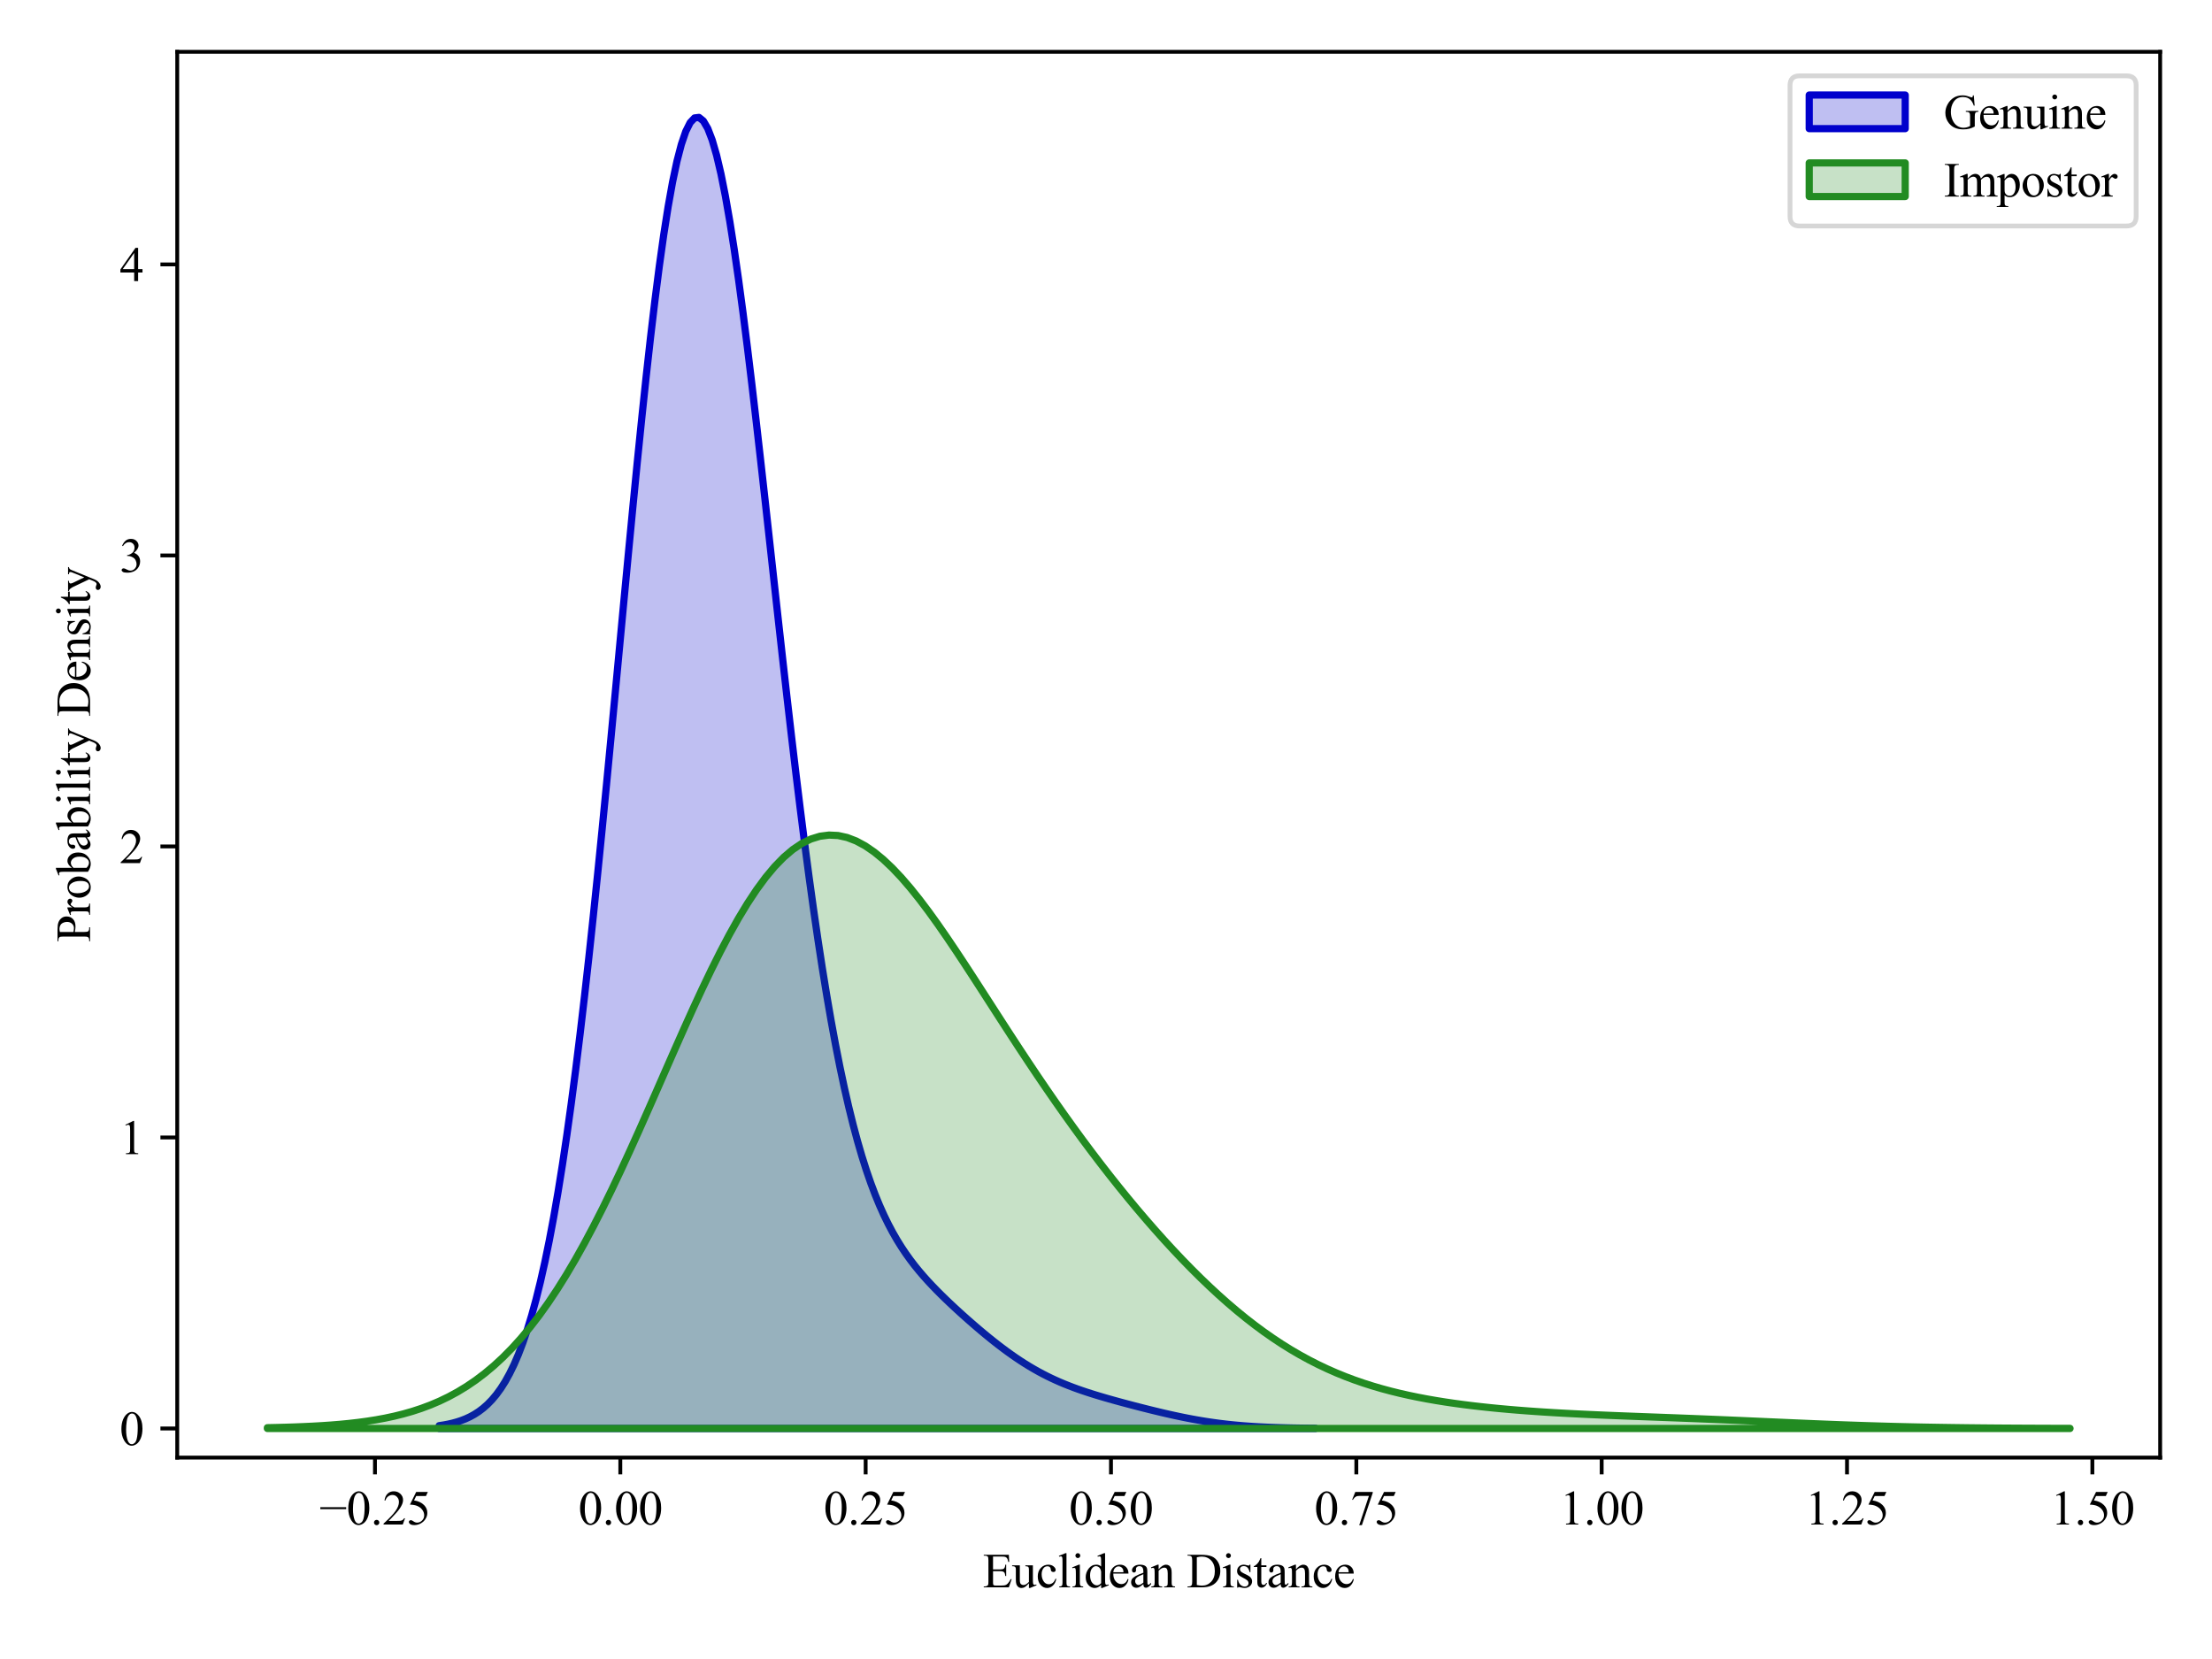 <?xml version="1.0" encoding="utf-8" standalone="no"?>
<!DOCTYPE svg PUBLIC "-//W3C//DTD SVG 1.1//EN"
  "http://www.w3.org/Graphics/SVG/1.1/DTD/svg11.dtd">
<svg xmlns:xlink="http://www.w3.org/1999/xlink" width="460.8pt" height="345.6pt" viewBox="0 0 460.8 345.6" xmlns="http://www.w3.org/2000/svg" version="1.1">
 <defs>
  <style type="text/css">*{stroke-linejoin: round; stroke-linecap: butt}</style>
 </defs>
 <g id="figure_1">
  <g id="patch_1">
   <path d="M 0 345.6 
L 460.8 345.6 
L 460.8 0 
L 0 0 
z
" style="fill: #ffffff"/>
  </g>
  <g id="axes_1">
   <g id="patch_2">
    <path d="M 36.92 303.64 
L 450 303.64 
L 450 10.8 
L 36.92 10.8 
z
" style="fill: #ffffff"/>
   </g>
   <g id="PolyCollection_1">
    <defs>
     <path id="m51893235c5" d="M 91.485 -48.61 
L 91.485 -48.022 
L 92.402 -48.022 
L 93.319 -48.022 
L 94.237 -48.022 
L 95.154 -48.022 
L 96.071 -48.022 
L 96.989 -48.022 
L 97.906 -48.022 
L 98.823 -48.022 
L 99.741 -48.022 
L 100.658 -48.022 
L 101.575 -48.022 
L 102.493 -48.022 
L 103.41 -48.022 
L 104.327 -48.022 
L 105.245 -48.022 
L 106.162 -48.022 
L 107.079 -48.022 
L 107.997 -48.022 
L 108.914 -48.022 
L 109.831 -48.022 
L 110.749 -48.022 
L 111.666 -48.022 
L 112.583 -48.022 
L 113.5 -48.022 
L 114.418 -48.022 
L 115.335 -48.022 
L 116.252 -48.022 
L 117.17 -48.022 
L 118.087 -48.022 
L 119.004 -48.022 
L 119.922 -48.022 
L 120.839 -48.022 
L 121.756 -48.022 
L 122.674 -48.022 
L 123.591 -48.022 
L 124.508 -48.022 
L 125.426 -48.022 
L 126.343 -48.022 
L 127.26 -48.022 
L 128.178 -48.022 
L 129.095 -48.022 
L 130.012 -48.022 
L 130.93 -48.022 
L 131.847 -48.022 
L 132.764 -48.022 
L 133.682 -48.022 
L 134.599 -48.022 
L 135.516 -48.022 
L 136.434 -48.022 
L 137.351 -48.022 
L 138.268 -48.022 
L 139.186 -48.022 
L 140.103 -48.022 
L 141.02 -48.022 
L 141.938 -48.022 
L 142.855 -48.022 
L 143.772 -48.022 
L 144.69 -48.022 
L 145.607 -48.022 
L 146.524 -48.022 
L 147.442 -48.022 
L 148.359 -48.022 
L 149.276 -48.022 
L 150.194 -48.022 
L 151.111 -48.022 
L 152.028 -48.022 
L 152.946 -48.022 
L 153.863 -48.022 
L 154.78 -48.022 
L 155.698 -48.022 
L 156.615 -48.022 
L 157.532 -48.022 
L 158.45 -48.022 
L 159.367 -48.022 
L 160.284 -48.022 
L 161.202 -48.022 
L 162.119 -48.022 
L 163.036 -48.022 
L 163.954 -48.022 
L 164.871 -48.022 
L 165.788 -48.022 
L 166.706 -48.022 
L 167.623 -48.022 
L 168.54 -48.022 
L 169.458 -48.022 
L 170.375 -48.022 
L 171.292 -48.022 
L 172.21 -48.022 
L 173.127 -48.022 
L 174.044 -48.022 
L 174.962 -48.022 
L 175.879 -48.022 
L 176.796 -48.022 
L 177.714 -48.022 
L 178.631 -48.022 
L 179.548 -48.022 
L 180.466 -48.022 
L 181.383 -48.022 
L 182.3 -48.022 
L 183.218 -48.022 
L 184.135 -48.022 
L 185.052 -48.022 
L 185.97 -48.022 
L 186.887 -48.022 
L 187.804 -48.022 
L 188.722 -48.022 
L 189.639 -48.022 
L 190.556 -48.022 
L 191.474 -48.022 
L 192.391 -48.022 
L 193.308 -48.022 
L 194.226 -48.022 
L 195.143 -48.022 
L 196.06 -48.022 
L 196.978 -48.022 
L 197.895 -48.022 
L 198.812 -48.022 
L 199.73 -48.022 
L 200.647 -48.022 
L 201.564 -48.022 
L 202.482 -48.022 
L 203.399 -48.022 
L 204.316 -48.022 
L 205.234 -48.022 
L 206.151 -48.022 
L 207.068 -48.022 
L 207.986 -48.022 
L 208.903 -48.022 
L 209.82 -48.022 
L 210.738 -48.022 
L 211.655 -48.022 
L 212.572 -48.022 
L 213.49 -48.022 
L 214.407 -48.022 
L 215.324 -48.022 
L 216.242 -48.022 
L 217.159 -48.022 
L 218.076 -48.022 
L 218.994 -48.022 
L 219.911 -48.022 
L 220.828 -48.022 
L 221.746 -48.022 
L 222.663 -48.022 
L 223.58 -48.022 
L 224.498 -48.022 
L 225.415 -48.022 
L 226.332 -48.022 
L 227.25 -48.022 
L 228.167 -48.022 
L 229.084 -48.022 
L 230.002 -48.022 
L 230.919 -48.022 
L 231.836 -48.022 
L 232.754 -48.022 
L 233.671 -48.022 
L 234.588 -48.022 
L 235.506 -48.022 
L 236.423 -48.022 
L 237.34 -48.022 
L 238.258 -48.022 
L 239.175 -48.022 
L 240.092 -48.022 
L 241.01 -48.022 
L 241.927 -48.022 
L 242.844 -48.022 
L 243.762 -48.022 
L 244.679 -48.022 
L 245.596 -48.022 
L 246.514 -48.022 
L 247.431 -48.022 
L 248.348 -48.022 
L 249.266 -48.022 
L 250.183 -48.022 
L 251.1 -48.022 
L 252.018 -48.022 
L 252.935 -48.022 
L 253.852 -48.022 
L 254.77 -48.022 
L 255.687 -48.022 
L 256.604 -48.022 
L 257.522 -48.022 
L 258.439 -48.022 
L 259.356 -48.022 
L 260.274 -48.022 
L 261.191 -48.022 
L 262.108 -48.022 
L 263.026 -48.022 
L 263.943 -48.022 
L 264.86 -48.022 
L 265.778 -48.022 
L 266.695 -48.022 
L 267.612 -48.022 
L 268.53 -48.022 
L 269.447 -48.022 
L 270.364 -48.022 
L 271.282 -48.022 
L 272.199 -48.022 
L 273.116 -48.022 
L 274.034 -48.022 
L 274.034 -48.062 
L 274.034 -48.062 
L 273.116 -48.07 
L 272.199 -48.08 
L 271.282 -48.092 
L 270.364 -48.106 
L 269.447 -48.122 
L 268.53 -48.141 
L 267.612 -48.163 
L 266.695 -48.188 
L 265.778 -48.217 
L 264.86 -48.25 
L 263.943 -48.287 
L 263.026 -48.33 
L 262.108 -48.377 
L 261.191 -48.431 
L 260.274 -48.491 
L 259.356 -48.558 
L 258.439 -48.632 
L 257.522 -48.713 
L 256.604 -48.802 
L 255.687 -48.899 
L 254.77 -49.005 
L 253.852 -49.119 
L 252.935 -49.242 
L 252.018 -49.374 
L 251.1 -49.514 
L 250.183 -49.664 
L 249.266 -49.822 
L 248.348 -49.988 
L 247.431 -50.162 
L 246.514 -50.344 
L 245.596 -50.534 
L 244.679 -50.73 
L 243.762 -50.933 
L 242.844 -51.141 
L 241.927 -51.355 
L 241.01 -51.574 
L 240.092 -51.797 
L 239.175 -52.024 
L 238.258 -52.254 
L 237.34 -52.488 
L 236.423 -52.725 
L 235.506 -52.965 
L 234.588 -53.207 
L 233.671 -53.454 
L 232.754 -53.703 
L 231.836 -53.957 
L 230.919 -54.215 
L 230.002 -54.479 
L 229.084 -54.75 
L 228.167 -55.027 
L 227.25 -55.314 
L 226.332 -55.61 
L 225.415 -55.918 
L 224.498 -56.238 
L 223.58 -56.573 
L 222.663 -56.923 
L 221.746 -57.29 
L 220.828 -57.675 
L 219.911 -58.08 
L 218.994 -58.506 
L 218.076 -58.954 
L 217.159 -59.425 
L 216.242 -59.918 
L 215.324 -60.436 
L 214.407 -60.977 
L 213.49 -61.543 
L 212.572 -62.133 
L 211.655 -62.746 
L 210.738 -63.381 
L 209.82 -64.039 
L 208.903 -64.718 
L 207.986 -65.416 
L 207.068 -66.133 
L 206.151 -66.868 
L 205.234 -67.618 
L 204.316 -68.384 
L 203.399 -69.163 
L 202.482 -69.955 
L 201.564 -70.76 
L 200.647 -71.577 
L 199.73 -72.407 
L 198.812 -73.25 
L 197.895 -74.108 
L 196.978 -74.983 
L 196.06 -75.878 
L 195.143 -76.797 
L 194.226 -77.744 
L 193.308 -78.725 
L 192.391 -79.748 
L 191.474 -80.819 
L 190.556 -81.949 
L 189.639 -83.146 
L 188.722 -84.423 
L 187.804 -85.792 
L 186.887 -87.267 
L 185.97 -88.861 
L 185.052 -90.591 
L 184.135 -92.472 
L 183.218 -94.521 
L 182.3 -96.756 
L 181.383 -99.194 
L 180.466 -101.854 
L 179.548 -104.752 
L 178.631 -107.905 
L 177.714 -111.33 
L 176.796 -115.043 
L 175.879 -119.056 
L 174.962 -123.383 
L 174.044 -128.033 
L 173.127 -133.013 
L 172.21 -138.329 
L 171.292 -143.983 
L 170.375 -149.971 
L 169.458 -156.29 
L 168.54 -162.929 
L 167.623 -169.873 
L 166.706 -177.105 
L 165.788 -184.601 
L 164.871 -192.333 
L 163.954 -200.268 
L 163.036 -208.369 
L 162.119 -216.593 
L 161.202 -224.894 
L 160.284 -233.22 
L 159.367 -241.518 
L 158.45 -249.729 
L 157.532 -257.793 
L 156.615 -265.647 
L 155.698 -273.226 
L 154.78 -280.466 
L 153.863 -287.301 
L 152.946 -293.669 
L 152.028 -299.507 
L 151.111 -304.756 
L 150.194 -309.36 
L 149.276 -313.27 
L 148.359 -316.438 
L 147.442 -318.827 
L 146.524 -320.404 
L 145.607 -321.144 
L 144.69 -321.03 
L 143.772 -320.054 
L 142.855 -318.216 
L 141.938 -315.525 
L 141.02 -311.999 
L 140.103 -307.664 
L 139.186 -302.553 
L 138.268 -296.71 
L 137.351 -290.183 
L 136.434 -283.027 
L 135.516 -275.303 
L 134.599 -267.077 
L 133.682 -258.417 
L 132.764 -249.395 
L 131.847 -240.083 
L 130.93 -230.556 
L 130.012 -220.885 
L 129.095 -211.143 
L 128.178 -201.397 
L 127.26 -191.714 
L 126.343 -182.154 
L 125.426 -172.775 
L 124.508 -163.627 
L 123.591 -154.756 
L 122.674 -146.203 
L 121.756 -138.001 
L 120.839 -130.177 
L 119.922 -122.754 
L 119.004 -115.747 
L 118.087 -109.166 
L 117.17 -103.017 
L 116.252 -97.299 
L 115.335 -92.008 
L 114.418 -87.136 
L 113.5 -82.671 
L 112.583 -78.598 
L 111.666 -74.901 
L 110.749 -71.56 
L 109.831 -68.554 
L 108.914 -65.863 
L 107.997 -63.465 
L 107.079 -61.338 
L 106.162 -59.459 
L 105.245 -57.806 
L 104.327 -56.36 
L 103.41 -55.1 
L 102.493 -54.007 
L 101.575 -53.063 
L 100.658 -52.251 
L 99.741 -51.556 
L 98.823 -50.963 
L 97.906 -50.46 
L 96.989 -50.036 
L 96.071 -49.678 
L 95.154 -49.379 
L 94.237 -49.129 
L 93.319 -48.922 
L 92.402 -48.751 
L 91.485 -48.61 
z
" style="stroke: #0000cc; stroke-width: 1.5"/>
    </defs>
    <g clip-path="url(#pb897a56bd2)">
     <use xlink:href="#m51893235c5" x="0" y="345.6" style="fill: #0000cc; fill-opacity: 0.25; stroke: #0000cc; stroke-width: 1.5"/>
    </g>
   </g>
   <g id="PolyCollection_2">
    <defs>
     <path id="mf279908df7" d="M 55.696 -48.184 
L 55.696 -48.022 
L 57.583 -48.022 
L 59.471 -48.022 
L 61.358 -48.022 
L 63.245 -48.022 
L 65.132 -48.022 
L 67.019 -48.022 
L 68.906 -48.022 
L 70.793 -48.022 
L 72.68 -48.022 
L 74.567 -48.022 
L 76.454 -48.022 
L 78.341 -48.022 
L 80.228 -48.022 
L 82.115 -48.022 
L 84.002 -48.022 
L 85.89 -48.022 
L 87.777 -48.022 
L 89.664 -48.022 
L 91.551 -48.022 
L 93.438 -48.022 
L 95.325 -48.022 
L 97.212 -48.022 
L 99.099 -48.022 
L 100.986 -48.022 
L 102.873 -48.022 
L 104.76 -48.022 
L 106.647 -48.022 
L 108.534 -48.022 
L 110.421 -48.022 
L 112.309 -48.022 
L 114.196 -48.022 
L 116.083 -48.022 
L 117.97 -48.022 
L 119.857 -48.022 
L 121.744 -48.022 
L 123.631 -48.022 
L 125.518 -48.022 
L 127.405 -48.022 
L 129.292 -48.022 
L 131.179 -48.022 
L 133.066 -48.022 
L 134.953 -48.022 
L 136.84 -48.022 
L 138.728 -48.022 
L 140.615 -48.022 
L 142.502 -48.022 
L 144.389 -48.022 
L 146.276 -48.022 
L 148.163 -48.022 
L 150.05 -48.022 
L 151.937 -48.022 
L 153.824 -48.022 
L 155.711 -48.022 
L 157.598 -48.022 
L 159.485 -48.022 
L 161.372 -48.022 
L 163.259 -48.022 
L 165.147 -48.022 
L 167.034 -48.022 
L 168.921 -48.022 
L 170.808 -48.022 
L 172.695 -48.022 
L 174.582 -48.022 
L 176.469 -48.022 
L 178.356 -48.022 
L 180.243 -48.022 
L 182.13 -48.022 
L 184.017 -48.022 
L 185.904 -48.022 
L 187.791 -48.022 
L 189.678 -48.022 
L 191.566 -48.022 
L 193.453 -48.022 
L 195.34 -48.022 
L 197.227 -48.022 
L 199.114 -48.022 
L 201.001 -48.022 
L 202.888 -48.022 
L 204.775 -48.022 
L 206.662 -48.022 
L 208.549 -48.022 
L 210.436 -48.022 
L 212.323 -48.022 
L 214.21 -48.022 
L 216.097 -48.022 
L 217.985 -48.022 
L 219.872 -48.022 
L 221.759 -48.022 
L 223.646 -48.022 
L 225.533 -48.022 
L 227.42 -48.022 
L 229.307 -48.022 
L 231.194 -48.022 
L 233.081 -48.022 
L 234.968 -48.022 
L 236.855 -48.022 
L 238.742 -48.022 
L 240.629 -48.022 
L 242.516 -48.022 
L 244.404 -48.022 
L 246.291 -48.022 
L 248.178 -48.022 
L 250.065 -48.022 
L 251.952 -48.022 
L 253.839 -48.022 
L 255.726 -48.022 
L 257.613 -48.022 
L 259.5 -48.022 
L 261.387 -48.022 
L 263.274 -48.022 
L 265.161 -48.022 
L 267.048 -48.022 
L 268.935 -48.022 
L 270.823 -48.022 
L 272.71 -48.022 
L 274.597 -48.022 
L 276.484 -48.022 
L 278.371 -48.022 
L 280.258 -48.022 
L 282.145 -48.022 
L 284.032 -48.022 
L 285.919 -48.022 
L 287.806 -48.022 
L 289.693 -48.022 
L 291.58 -48.022 
L 293.467 -48.022 
L 295.354 -48.022 
L 297.242 -48.022 
L 299.129 -48.022 
L 301.016 -48.022 
L 302.903 -48.022 
L 304.79 -48.022 
L 306.677 -48.022 
L 308.564 -48.022 
L 310.451 -48.022 
L 312.338 -48.022 
L 314.225 -48.022 
L 316.112 -48.022 
L 317.999 -48.022 
L 319.886 -48.022 
L 321.773 -48.022 
L 323.661 -48.022 
L 325.548 -48.022 
L 327.435 -48.022 
L 329.322 -48.022 
L 331.209 -48.022 
L 333.096 -48.022 
L 334.983 -48.022 
L 336.87 -48.022 
L 338.757 -48.022 
L 340.644 -48.022 
L 342.531 -48.022 
L 344.418 -48.022 
L 346.305 -48.022 
L 348.192 -48.022 
L 350.08 -48.022 
L 351.967 -48.022 
L 353.854 -48.022 
L 355.741 -48.022 
L 357.628 -48.022 
L 359.515 -48.022 
L 361.402 -48.022 
L 363.289 -48.022 
L 365.176 -48.022 
L 367.063 -48.022 
L 368.95 -48.022 
L 370.837 -48.022 
L 372.724 -48.022 
L 374.611 -48.022 
L 376.499 -48.022 
L 378.386 -48.022 
L 380.273 -48.022 
L 382.16 -48.022 
L 384.047 -48.022 
L 385.934 -48.022 
L 387.821 -48.022 
L 389.708 -48.022 
L 391.595 -48.022 
L 393.482 -48.022 
L 395.369 -48.022 
L 397.256 -48.022 
L 399.143 -48.022 
L 401.03 -48.022 
L 402.918 -48.022 
L 404.805 -48.022 
L 406.692 -48.022 
L 408.579 -48.022 
L 410.466 -48.022 
L 412.353 -48.022 
L 414.24 -48.022 
L 416.127 -48.022 
L 418.014 -48.022 
L 419.901 -48.022 
L 421.788 -48.022 
L 423.675 -48.022 
L 425.562 -48.022 
L 427.449 -48.022 
L 429.337 -48.022 
L 431.224 -48.022 
L 431.224 -48.042 
L 431.224 -48.042 
L 429.337 -48.046 
L 427.449 -48.051 
L 425.562 -48.057 
L 423.675 -48.065 
L 421.788 -48.073 
L 419.901 -48.083 
L 418.014 -48.094 
L 416.127 -48.107 
L 414.24 -48.123 
L 412.353 -48.14 
L 410.466 -48.159 
L 408.579 -48.182 
L 406.692 -48.207 
L 404.805 -48.235 
L 402.918 -48.266 
L 401.03 -48.3 
L 399.143 -48.338 
L 397.256 -48.38 
L 395.369 -48.425 
L 393.482 -48.474 
L 391.595 -48.527 
L 389.708 -48.584 
L 387.821 -48.644 
L 385.934 -48.708 
L 384.047 -48.775 
L 382.16 -48.846 
L 380.273 -48.919 
L 378.386 -48.995 
L 376.499 -49.074 
L 374.611 -49.154 
L 372.724 -49.235 
L 370.837 -49.318 
L 368.95 -49.401 
L 367.063 -49.485 
L 365.176 -49.568 
L 363.289 -49.651 
L 361.402 -49.732 
L 359.515 -49.813 
L 357.628 -49.892 
L 355.741 -49.969 
L 353.854 -50.045 
L 351.967 -50.119 
L 350.08 -50.192 
L 348.192 -50.264 
L 346.305 -50.334 
L 344.418 -50.404 
L 342.531 -50.474 
L 340.644 -50.545 
L 338.757 -50.617 
L 336.87 -50.69 
L 334.983 -50.766 
L 333.096 -50.846 
L 331.209 -50.929 
L 329.322 -51.018 
L 327.435 -51.112 
L 325.548 -51.212 
L 323.661 -51.32 
L 321.773 -51.437 
L 319.886 -51.562 
L 317.999 -51.697 
L 316.112 -51.843 
L 314.225 -52.001 
L 312.338 -52.172 
L 310.451 -52.357 
L 308.564 -52.558 
L 306.677 -52.775 
L 304.79 -53.01 
L 302.903 -53.266 
L 301.016 -53.544 
L 299.129 -53.847 
L 297.242 -54.176 
L 295.354 -54.535 
L 293.467 -54.926 
L 291.58 -55.352 
L 289.693 -55.817 
L 287.806 -56.324 
L 285.919 -56.877 
L 284.032 -57.478 
L 282.145 -58.131 
L 280.258 -58.84 
L 278.371 -59.608 
L 276.484 -60.438 
L 274.597 -61.332 
L 272.71 -62.294 
L 270.823 -63.325 
L 268.935 -64.426 
L 267.048 -65.601 
L 265.161 -66.848 
L 263.274 -68.168 
L 261.387 -69.562 
L 259.5 -71.029 
L 257.613 -72.568 
L 255.726 -74.177 
L 253.839 -75.856 
L 251.952 -77.602 
L 250.065 -79.413 
L 248.178 -81.288 
L 246.291 -83.223 
L 244.404 -85.219 
L 242.516 -87.271 
L 240.629 -89.38 
L 238.742 -91.543 
L 236.855 -93.76 
L 234.968 -96.029 
L 233.081 -98.351 
L 231.194 -100.725 
L 229.307 -103.151 
L 227.42 -105.628 
L 225.533 -108.157 
L 223.646 -110.739 
L 221.759 -113.371 
L 219.872 -116.053 
L 217.985 -118.784 
L 216.097 -121.561 
L 214.21 -124.38 
L 212.323 -127.238 
L 210.436 -130.126 
L 208.549 -133.039 
L 206.662 -135.966 
L 204.775 -138.897 
L 202.888 -141.818 
L 201.001 -144.715 
L 199.114 -147.572 
L 197.227 -150.37 
L 195.34 -153.091 
L 193.453 -155.712 
L 191.566 -158.213 
L 189.678 -160.57 
L 187.791 -162.761 
L 185.904 -164.761 
L 184.017 -166.548 
L 182.13 -168.099 
L 180.243 -169.393 
L 178.356 -170.411 
L 176.469 -171.135 
L 174.582 -171.548 
L 172.695 -171.638 
L 170.808 -171.395 
L 168.921 -170.813 
L 167.034 -169.888 
L 165.147 -168.62 
L 163.259 -167.012 
L 161.372 -165.074 
L 159.485 -162.814 
L 157.598 -160.248 
L 155.711 -157.394 
L 153.824 -154.272 
L 151.937 -150.904 
L 150.05 -147.318 
L 148.163 -143.539 
L 146.276 -139.597 
L 144.389 -135.522 
L 142.502 -131.344 
L 140.615 -127.093 
L 138.728 -122.8 
L 136.84 -118.494 
L 134.953 -114.204 
L 133.066 -109.955 
L 131.179 -105.775 
L 129.292 -101.684 
L 127.405 -97.705 
L 125.518 -93.855 
L 123.631 -90.151 
L 121.744 -86.605 
L 119.857 -83.229 
L 117.97 -80.03 
L 116.083 -77.015 
L 114.196 -74.187 
L 112.309 -71.548 
L 110.421 -69.096 
L 108.534 -66.829 
L 106.647 -64.743 
L 104.76 -62.832 
L 102.873 -61.09 
L 100.986 -59.51 
L 99.099 -58.082 
L 97.212 -56.798 
L 95.325 -55.649 
L 93.438 -54.625 
L 91.551 -53.716 
L 89.664 -52.914 
L 87.777 -52.208 
L 85.89 -51.59 
L 84.002 -51.052 
L 82.115 -50.585 
L 80.228 -50.181 
L 78.341 -49.834 
L 76.454 -49.537 
L 74.567 -49.283 
L 72.68 -49.068 
L 70.793 -48.886 
L 68.906 -48.733 
L 67.019 -48.605 
L 65.132 -48.498 
L 63.245 -48.409 
L 61.358 -48.335 
L 59.471 -48.275 
L 57.583 -48.225 
L 55.696 -48.184 
z
" style="stroke: #228b22; stroke-width: 1.5"/>
    </defs>
    <g clip-path="url(#pb897a56bd2)">
     <use xlink:href="#mf279908df7" x="0" y="345.6" style="fill: #228b22; fill-opacity: 0.25; stroke: #228b22; stroke-width: 1.5"/>
    </g>
   </g>
   <g id="matplotlib.axis_1">
    <g id="xtick_1">
     <g id="line2d_1">
      <defs>
       <path id="mf4c8616324" d="M 0 0 
L 0 3.5 
" style="stroke: #000000; stroke-width: 0.8"/>
      </defs>
      <g>
       <use xlink:href="#mf4c8616324" x="78.113" y="303.64" style="stroke: #000000; stroke-width: 0.8"/>
      </g>
     </g>
     <g id="text_1">
      <!-- −0.25 -->
      <g transform="translate(66.543 317.584) scale(0.1 -0.1)">
       <defs>
        <path id="TimesNewRomanPSMT-2212" d="M 3484 2000 
L 116 2000 
L 116 2256 
L 3484 2256 
L 3484 2000 
z
" transform="scale(0.016)"/>
        <path id="TimesNewRomanPSMT-30" d="M 231 2094 
Q 231 2819 450 3342 
Q 669 3866 1031 4122 
Q 1313 4325 1613 4325 
Q 2100 4325 2488 3828 
Q 2972 3213 2972 2159 
Q 2972 1422 2759 906 
Q 2547 391 2217 158 
Q 1888 -75 1581 -75 
Q 975 -75 572 641 
Q 231 1244 231 2094 
z
M 844 2016 
Q 844 1141 1059 588 
Q 1238 122 1591 122 
Q 1759 122 1940 273 
Q 2122 425 2216 781 
Q 2359 1319 2359 2297 
Q 2359 3022 2209 3506 
Q 2097 3866 1919 4016 
Q 1791 4119 1609 4119 
Q 1397 4119 1231 3928 
Q 1006 3669 925 3112 
Q 844 2556 844 2016 
z
" transform="scale(0.016)"/>
        <path id="TimesNewRomanPSMT-2e" d="M 800 606 
Q 947 606 1047 504 
Q 1147 403 1147 259 
Q 1147 116 1045 14 
Q 944 -88 800 -88 
Q 656 -88 554 14 
Q 453 116 453 259 
Q 453 406 554 506 
Q 656 606 800 606 
z
" transform="scale(0.016)"/>
        <path id="TimesNewRomanPSMT-32" d="M 2934 816 
L 2638 0 
L 138 0 
L 138 116 
Q 1241 1122 1691 1759 
Q 2141 2397 2141 2925 
Q 2141 3328 1894 3587 
Q 1647 3847 1303 3847 
Q 991 3847 742 3664 
Q 494 3481 375 3128 
L 259 3128 
Q 338 3706 661 4015 
Q 984 4325 1469 4325 
Q 1984 4325 2329 3994 
Q 2675 3663 2675 3213 
Q 2675 2891 2525 2569 
Q 2294 2063 1775 1497 
Q 997 647 803 472 
L 1909 472 
Q 2247 472 2383 497 
Q 2519 522 2628 598 
Q 2738 675 2819 816 
L 2934 816 
z
" transform="scale(0.016)"/>
        <path id="TimesNewRomanPSMT-35" d="M 2778 4238 
L 2534 3706 
L 1259 3706 
L 981 3138 
Q 1809 3016 2294 2522 
Q 2709 2097 2709 1522 
Q 2709 1188 2573 903 
Q 2438 619 2231 419 
Q 2025 219 1772 97 
Q 1413 -75 1034 -75 
Q 653 -75 479 54 
Q 306 184 306 341 
Q 306 428 378 495 
Q 450 563 559 563 
Q 641 563 702 538 
Q 763 513 909 409 
Q 1144 247 1384 247 
Q 1750 247 2026 523 
Q 2303 800 2303 1197 
Q 2303 1581 2056 1914 
Q 1809 2247 1375 2428 
Q 1034 2569 447 2591 
L 1259 4238 
L 2778 4238 
z
" transform="scale(0.016)"/>
       </defs>
       <use xlink:href="#TimesNewRomanPSMT-2212"/>
       <use xlink:href="#TimesNewRomanPSMT-30" x="56.396"/>
       <use xlink:href="#TimesNewRomanPSMT-2e" x="106.396"/>
       <use xlink:href="#TimesNewRomanPSMT-32" x="131.396"/>
       <use xlink:href="#TimesNewRomanPSMT-35" x="181.396"/>
      </g>
     </g>
    </g>
    <g id="xtick_2">
     <g id="line2d_2">
      <g>
       <use xlink:href="#mf4c8616324" x="129.222" y="303.64" style="stroke: #000000; stroke-width: 0.8"/>
      </g>
     </g>
     <g id="text_2">
      <!-- 0.00 -->
      <g transform="translate(120.472 317.584) scale(0.1 -0.1)">
       <use xlink:href="#TimesNewRomanPSMT-30"/>
       <use xlink:href="#TimesNewRomanPSMT-2e" x="50"/>
       <use xlink:href="#TimesNewRomanPSMT-30" x="75"/>
       <use xlink:href="#TimesNewRomanPSMT-30" x="125"/>
      </g>
     </g>
    </g>
    <g id="xtick_3">
     <g id="line2d_3">
      <g>
       <use xlink:href="#mf4c8616324" x="180.331" y="303.64" style="stroke: #000000; stroke-width: 0.8"/>
      </g>
     </g>
     <g id="text_3">
      <!-- 0.25 -->
      <g transform="translate(171.581 317.584) scale(0.1 -0.1)">
       <use xlink:href="#TimesNewRomanPSMT-30"/>
       <use xlink:href="#TimesNewRomanPSMT-2e" x="50"/>
       <use xlink:href="#TimesNewRomanPSMT-32" x="75"/>
       <use xlink:href="#TimesNewRomanPSMT-35" x="125"/>
      </g>
     </g>
    </g>
    <g id="xtick_4">
     <g id="line2d_4">
      <g>
       <use xlink:href="#mf4c8616324" x="231.44" y="303.64" style="stroke: #000000; stroke-width: 0.8"/>
      </g>
     </g>
     <g id="text_4">
      <!-- 0.50 -->
      <g transform="translate(222.69 317.584) scale(0.1 -0.1)">
       <use xlink:href="#TimesNewRomanPSMT-30"/>
       <use xlink:href="#TimesNewRomanPSMT-2e" x="50"/>
       <use xlink:href="#TimesNewRomanPSMT-35" x="75"/>
       <use xlink:href="#TimesNewRomanPSMT-30" x="125"/>
      </g>
     </g>
    </g>
    <g id="xtick_5">
     <g id="line2d_5">
      <g>
       <use xlink:href="#mf4c8616324" x="282.55" y="303.64" style="stroke: #000000; stroke-width: 0.8"/>
      </g>
     </g>
     <g id="text_5">
      <!-- 0.75 -->
      <g transform="translate(273.8 317.584) scale(0.1 -0.1)">
       <defs>
        <path id="TimesNewRomanPSMT-37" d="M 644 4238 
L 2916 4238 
L 2916 4119 
L 1503 -88 
L 1153 -88 
L 2419 3728 
L 1253 3728 
Q 900 3728 750 3644 
Q 488 3500 328 3200 
L 238 3234 
L 644 4238 
z
" transform="scale(0.016)"/>
       </defs>
       <use xlink:href="#TimesNewRomanPSMT-30"/>
       <use xlink:href="#TimesNewRomanPSMT-2e" x="50"/>
       <use xlink:href="#TimesNewRomanPSMT-37" x="75"/>
       <use xlink:href="#TimesNewRomanPSMT-35" x="125"/>
      </g>
     </g>
    </g>
    <g id="xtick_6">
     <g id="line2d_6">
      <g>
       <use xlink:href="#mf4c8616324" x="333.659" y="303.64" style="stroke: #000000; stroke-width: 0.8"/>
      </g>
     </g>
     <g id="text_6">
      <!-- 1.00 -->
      <g transform="translate(324.909 317.584) scale(0.1 -0.1)">
       <defs>
        <path id="TimesNewRomanPSMT-31" d="M 750 3822 
L 1781 4325 
L 1884 4325 
L 1884 747 
Q 1884 391 1914 303 
Q 1944 216 2037 169 
Q 2131 122 2419 116 
L 2419 0 
L 825 0 
L 825 116 
Q 1125 122 1212 167 
Q 1300 213 1334 289 
Q 1369 366 1369 747 
L 1369 3034 
Q 1369 3497 1338 3628 
Q 1316 3728 1258 3775 
Q 1200 3822 1119 3822 
Q 1003 3822 797 3725 
L 750 3822 
z
" transform="scale(0.016)"/>
       </defs>
       <use xlink:href="#TimesNewRomanPSMT-31"/>
       <use xlink:href="#TimesNewRomanPSMT-2e" x="50"/>
       <use xlink:href="#TimesNewRomanPSMT-30" x="75"/>
       <use xlink:href="#TimesNewRomanPSMT-30" x="125"/>
      </g>
     </g>
    </g>
    <g id="xtick_7">
     <g id="line2d_7">
      <g>
       <use xlink:href="#mf4c8616324" x="384.768" y="303.64" style="stroke: #000000; stroke-width: 0.8"/>
      </g>
     </g>
     <g id="text_7">
      <!-- 1.25 -->
      <g transform="translate(376.018 317.584) scale(0.1 -0.1)">
       <use xlink:href="#TimesNewRomanPSMT-31"/>
       <use xlink:href="#TimesNewRomanPSMT-2e" x="50"/>
       <use xlink:href="#TimesNewRomanPSMT-32" x="75"/>
       <use xlink:href="#TimesNewRomanPSMT-35" x="125"/>
      </g>
     </g>
    </g>
    <g id="xtick_8">
     <g id="line2d_8">
      <g>
       <use xlink:href="#mf4c8616324" x="435.878" y="303.64" style="stroke: #000000; stroke-width: 0.8"/>
      </g>
     </g>
     <g id="text_8">
      <!-- 1.50 -->
      <g transform="translate(427.128 317.584) scale(0.1 -0.1)">
       <use xlink:href="#TimesNewRomanPSMT-31"/>
       <use xlink:href="#TimesNewRomanPSMT-2e" x="50"/>
       <use xlink:href="#TimesNewRomanPSMT-35" x="75"/>
       <use xlink:href="#TimesNewRomanPSMT-30" x="125"/>
      </g>
     </g>
    </g>
    <g id="text_9">
     <!-- Euclidean Distance -->
     <g transform="translate(204.726 330.667) scale(0.1 -0.1)">
      <defs>
       <path id="TimesNewRomanPSMT-45" d="M 1338 4006 
L 1338 2331 
L 2269 2331 
Q 2631 2331 2753 2441 
Q 2916 2584 2934 2947 
L 3050 2947 
L 3050 1472 
L 2934 1472 
Q 2891 1781 2847 1869 
Q 2791 1978 2662 2040 
Q 2534 2103 2269 2103 
L 1338 2103 
L 1338 706 
Q 1338 425 1363 364 
Q 1388 303 1450 267 
Q 1513 231 1688 231 
L 2406 231 
Q 2766 231 2928 281 
Q 3091 331 3241 478 
Q 3434 672 3638 1063 
L 3763 1063 
L 3397 0 
L 131 0 
L 131 116 
L 281 116 
Q 431 116 566 188 
Q 666 238 702 338 
Q 738 438 738 747 
L 738 3500 
Q 738 3903 656 3997 
Q 544 4122 281 4122 
L 131 4122 
L 131 4238 
L 3397 4238 
L 3444 3309 
L 3322 3309 
Q 3256 3644 3176 3769 
Q 3097 3894 2941 3959 
Q 2816 4006 2500 4006 
L 1338 4006 
z
" transform="scale(0.016)"/>
       <path id="TimesNewRomanPSMT-75" d="M 2709 2863 
L 2709 1128 
Q 2709 631 2732 520 
Q 2756 409 2807 365 
Q 2859 322 2928 322 
Q 3025 322 3147 375 
L 3191 266 
L 2334 -88 
L 2194 -88 
L 2194 519 
Q 1825 119 1631 15 
Q 1438 -88 1222 -88 
Q 981 -88 804 51 
Q 628 191 559 409 
Q 491 628 491 1028 
L 491 2306 
Q 491 2509 447 2587 
Q 403 2666 317 2708 
Q 231 2750 6 2747 
L 6 2863 
L 1009 2863 
L 1009 947 
Q 1009 547 1148 422 
Q 1288 297 1484 297 
Q 1619 297 1789 381 
Q 1959 466 2194 703 
L 2194 2325 
Q 2194 2569 2105 2655 
Q 2016 2741 1734 2747 
L 1734 2863 
L 2709 2863 
z
" transform="scale(0.016)"/>
       <path id="TimesNewRomanPSMT-63" d="M 2631 1088 
Q 2516 522 2178 217 
Q 1841 -88 1431 -88 
Q 944 -88 581 321 
Q 219 731 219 1428 
Q 219 2103 620 2525 
Q 1022 2947 1584 2947 
Q 2006 2947 2278 2723 
Q 2550 2500 2550 2259 
Q 2550 2141 2473 2067 
Q 2397 1994 2259 1994 
Q 2075 1994 1981 2113 
Q 1928 2178 1911 2362 
Q 1894 2547 1784 2644 
Q 1675 2738 1481 2738 
Q 1169 2738 978 2506 
Q 725 2200 725 1697 
Q 725 1184 976 792 
Q 1228 400 1656 400 
Q 1963 400 2206 609 
Q 2378 753 2541 1131 
L 2631 1088 
z
" transform="scale(0.016)"/>
       <path id="TimesNewRomanPSMT-6c" d="M 1184 4444 
L 1184 647 
Q 1184 378 1223 290 
Q 1263 203 1344 158 
Q 1425 113 1647 113 
L 1647 0 
L 244 0 
L 244 113 
Q 441 113 512 153 
Q 584 194 625 287 
Q 666 381 666 647 
L 666 3247 
Q 666 3731 644 3842 
Q 622 3953 573 3993 
Q 525 4034 450 4034 
Q 369 4034 244 3984 
L 191 4094 
L 1044 4444 
L 1184 4444 
z
" transform="scale(0.016)"/>
       <path id="TimesNewRomanPSMT-69" d="M 928 4444 
Q 1059 4444 1151 4351 
Q 1244 4259 1244 4128 
Q 1244 3997 1151 3903 
Q 1059 3809 928 3809 
Q 797 3809 703 3903 
Q 609 3997 609 4128 
Q 609 4259 701 4351 
Q 794 4444 928 4444 
z
M 1188 2947 
L 1188 647 
Q 1188 378 1227 289 
Q 1266 200 1342 156 
Q 1419 113 1622 113 
L 1622 0 
L 231 0 
L 231 113 
Q 441 113 512 153 
Q 584 194 626 287 
Q 669 381 669 647 
L 669 1750 
Q 669 2216 641 2353 
Q 619 2453 572 2492 
Q 525 2531 444 2531 
Q 356 2531 231 2484 
L 188 2597 
L 1050 2947 
L 1188 2947 
z
" transform="scale(0.016)"/>
       <path id="TimesNewRomanPSMT-64" d="M 2222 322 
Q 2013 103 1813 7 
Q 1613 -88 1381 -88 
Q 913 -88 563 304 
Q 213 697 213 1313 
Q 213 1928 600 2439 
Q 988 2950 1597 2950 
Q 1975 2950 2222 2709 
L 2222 3238 
Q 2222 3728 2198 3840 
Q 2175 3953 2125 3993 
Q 2075 4034 2000 4034 
Q 1919 4034 1784 3984 
L 1744 4094 
L 2597 4444 
L 2738 4444 
L 2738 1134 
Q 2738 631 2761 520 
Q 2784 409 2836 365 
Q 2888 322 2956 322 
Q 3041 322 3181 375 
L 3216 266 
L 2366 -88 
L 2222 -88 
L 2222 322 
z
M 2222 541 
L 2222 2016 
Q 2203 2228 2109 2403 
Q 2016 2578 1861 2667 
Q 1706 2756 1559 2756 
Q 1284 2756 1069 2509 
Q 784 2184 784 1559 
Q 784 928 1059 592 
Q 1334 256 1672 256 
Q 1956 256 2222 541 
z
" transform="scale(0.016)"/>
       <path id="TimesNewRomanPSMT-65" d="M 681 1784 
Q 678 1147 991 784 
Q 1303 422 1725 422 
Q 2006 422 2214 576 
Q 2422 731 2563 1106 
L 2659 1044 
Q 2594 616 2278 264 
Q 1963 -88 1488 -88 
Q 972 -88 605 314 
Q 238 716 238 1394 
Q 238 2128 614 2539 
Q 991 2950 1559 2950 
Q 2041 2950 2350 2633 
Q 2659 2316 2659 1784 
L 681 1784 
z
M 681 1966 
L 2006 1966 
Q 1991 2241 1941 2353 
Q 1863 2528 1708 2628 
Q 1553 2728 1384 2728 
Q 1125 2728 920 2526 
Q 716 2325 681 1966 
z
" transform="scale(0.016)"/>
       <path id="TimesNewRomanPSMT-61" d="M 1822 413 
Q 1381 72 1269 19 
Q 1100 -59 909 -59 
Q 613 -59 420 144 
Q 228 347 228 678 
Q 228 888 322 1041 
Q 450 1253 767 1440 
Q 1084 1628 1822 1897 
L 1822 2009 
Q 1822 2438 1686 2597 
Q 1550 2756 1291 2756 
Q 1094 2756 978 2650 
Q 859 2544 859 2406 
L 866 2225 
Q 866 2081 792 2003 
Q 719 1925 600 1925 
Q 484 1925 411 2006 
Q 338 2088 338 2228 
Q 338 2497 613 2722 
Q 888 2947 1384 2947 
Q 1766 2947 2009 2819 
Q 2194 2722 2281 2516 
Q 2338 2381 2338 1966 
L 2338 994 
Q 2338 584 2353 492 
Q 2369 400 2405 369 
Q 2441 338 2488 338 
Q 2538 338 2575 359 
Q 2641 400 2828 588 
L 2828 413 
Q 2478 -56 2159 -56 
Q 2006 -56 1915 50 
Q 1825 156 1822 413 
z
M 1822 616 
L 1822 1706 
Q 1350 1519 1213 1441 
Q 966 1303 859 1153 
Q 753 1003 753 825 
Q 753 600 887 451 
Q 1022 303 1197 303 
Q 1434 303 1822 616 
z
" transform="scale(0.016)"/>
       <path id="TimesNewRomanPSMT-6e" d="M 1034 2341 
Q 1538 2947 1994 2947 
Q 2228 2947 2397 2830 
Q 2566 2713 2666 2444 
Q 2734 2256 2734 1869 
L 2734 647 
Q 2734 375 2778 278 
Q 2813 200 2889 156 
Q 2966 113 3172 113 
L 3172 0 
L 1756 0 
L 1756 113 
L 1816 113 
Q 2016 113 2095 173 
Q 2175 234 2206 353 
Q 2219 400 2219 647 
L 2219 1819 
Q 2219 2209 2117 2386 
Q 2016 2563 1775 2563 
Q 1403 2563 1034 2156 
L 1034 647 
Q 1034 356 1069 288 
Q 1113 197 1189 155 
Q 1266 113 1500 113 
L 1500 0 
L 84 0 
L 84 113 
L 147 113 
Q 366 113 442 223 
Q 519 334 519 647 
L 519 1709 
Q 519 2225 495 2337 
Q 472 2450 423 2490 
Q 375 2531 294 2531 
Q 206 2531 84 2484 
L 38 2597 
L 900 2947 
L 1034 2947 
L 1034 2341 
z
" transform="scale(0.016)"/>
       <path id="TimesNewRomanPSMT-20" transform="scale(0.016)"/>
       <path id="TimesNewRomanPSMT-44" d="M 109 0 
L 109 116 
L 269 116 
Q 538 116 650 288 
Q 719 391 719 750 
L 719 3488 
Q 719 3884 631 3984 
Q 509 4122 269 4122 
L 109 4122 
L 109 4238 
L 1834 4238 
Q 2784 4238 3279 4022 
Q 3775 3806 4076 3303 
Q 4378 2800 4378 2141 
Q 4378 1256 3841 663 
Q 3238 0 2003 0 
L 109 0 
z
M 1319 306 
Q 1716 219 1984 219 
Q 2709 219 3187 728 
Q 3666 1238 3666 2109 
Q 3666 2988 3187 3494 
Q 2709 4000 1959 4000 
Q 1678 4000 1319 3909 
L 1319 306 
z
" transform="scale(0.016)"/>
       <path id="TimesNewRomanPSMT-73" d="M 2050 2947 
L 2050 1972 
L 1947 1972 
Q 1828 2431 1642 2597 
Q 1456 2763 1169 2763 
Q 950 2763 815 2647 
Q 681 2531 681 2391 
Q 681 2216 781 2091 
Q 878 1963 1175 1819 
L 1631 1597 
Q 2266 1288 2266 781 
Q 2266 391 1970 151 
Q 1675 -88 1309 -88 
Q 1047 -88 709 6 
Q 606 38 541 38 
Q 469 38 428 -44 
L 325 -44 
L 325 978 
L 428 978 
Q 516 541 762 319 
Q 1009 97 1316 97 
Q 1531 97 1667 223 
Q 1803 350 1803 528 
Q 1803 744 1651 891 
Q 1500 1038 1047 1263 
Q 594 1488 453 1669 
Q 313 1847 313 2119 
Q 313 2472 555 2709 
Q 797 2947 1181 2947 
Q 1350 2947 1591 2875 
Q 1750 2828 1803 2828 
Q 1853 2828 1881 2850 
Q 1909 2872 1947 2947 
L 2050 2947 
z
" transform="scale(0.016)"/>
       <path id="TimesNewRomanPSMT-74" d="M 1031 3803 
L 1031 2863 
L 1700 2863 
L 1700 2644 
L 1031 2644 
L 1031 788 
Q 1031 509 1111 412 
Q 1191 316 1316 316 
Q 1419 316 1516 380 
Q 1613 444 1666 569 
L 1788 569 
Q 1678 263 1478 108 
Q 1278 -47 1066 -47 
Q 922 -47 784 33 
Q 647 113 581 261 
Q 516 409 516 719 
L 516 2644 
L 63 2644 
L 63 2747 
Q 234 2816 414 2980 
Q 594 3144 734 3369 
Q 806 3488 934 3803 
L 1031 3803 
z
" transform="scale(0.016)"/>
      </defs>
      <use xlink:href="#TimesNewRomanPSMT-45"/>
      <use xlink:href="#TimesNewRomanPSMT-75" x="61.084"/>
      <use xlink:href="#TimesNewRomanPSMT-63" x="111.084"/>
      <use xlink:href="#TimesNewRomanPSMT-6c" x="155.469"/>
      <use xlink:href="#TimesNewRomanPSMT-69" x="183.252"/>
      <use xlink:href="#TimesNewRomanPSMT-64" x="211.035"/>
      <use xlink:href="#TimesNewRomanPSMT-65" x="261.035"/>
      <use xlink:href="#TimesNewRomanPSMT-61" x="305.42"/>
      <use xlink:href="#TimesNewRomanPSMT-6e" x="349.805"/>
      <use xlink:href="#TimesNewRomanPSMT-20" x="399.805"/>
      <use xlink:href="#TimesNewRomanPSMT-44" x="424.805"/>
      <use xlink:href="#TimesNewRomanPSMT-69" x="497.021"/>
      <use xlink:href="#TimesNewRomanPSMT-73" x="524.805"/>
      <use xlink:href="#TimesNewRomanPSMT-74" x="563.721"/>
      <use xlink:href="#TimesNewRomanPSMT-61" x="591.504"/>
      <use xlink:href="#TimesNewRomanPSMT-6e" x="635.889"/>
      <use xlink:href="#TimesNewRomanPSMT-63" x="685.889"/>
      <use xlink:href="#TimesNewRomanPSMT-65" x="730.273"/>
     </g>
    </g>
   </g>
   <g id="matplotlib.axis_2">
    <g id="ytick_1">
     <g id="line2d_9">
      <defs>
       <path id="md244df08cb" d="M 0 0 
L -3.5 0 
" style="stroke: #000000; stroke-width: 0.8"/>
      </defs>
      <g>
       <use xlink:href="#md244df08cb" x="36.92" y="297.578" style="stroke: #000000; stroke-width: 0.8"/>
      </g>
     </g>
     <g id="text_10">
      <!-- 0 -->
      <g transform="translate(24.92 301.05) scale(0.1 -0.1)">
       <use xlink:href="#TimesNewRomanPSMT-30"/>
      </g>
     </g>
    </g>
    <g id="ytick_2">
     <g id="line2d_10">
      <g>
       <use xlink:href="#md244df08cb" x="36.92" y="236.954" style="stroke: #000000; stroke-width: 0.8"/>
      </g>
     </g>
     <g id="text_11">
      <!-- 1 -->
      <g transform="translate(24.92 240.426) scale(0.1 -0.1)">
       <use xlink:href="#TimesNewRomanPSMT-31"/>
      </g>
     </g>
    </g>
    <g id="ytick_3">
     <g id="line2d_11">
      <g>
       <use xlink:href="#md244df08cb" x="36.92" y="176.331" style="stroke: #000000; stroke-width: 0.8"/>
      </g>
     </g>
     <g id="text_12">
      <!-- 2 -->
      <g transform="translate(24.92 179.802) scale(0.1 -0.1)">
       <use xlink:href="#TimesNewRomanPSMT-32"/>
      </g>
     </g>
    </g>
    <g id="ytick_4">
     <g id="line2d_12">
      <g>
       <use xlink:href="#md244df08cb" x="36.92" y="115.707" style="stroke: #000000; stroke-width: 0.8"/>
      </g>
     </g>
     <g id="text_13">
      <!-- 3 -->
      <g transform="translate(24.92 119.179) scale(0.1 -0.1)">
       <defs>
        <path id="TimesNewRomanPSMT-33" d="M 325 3431 
Q 506 3859 782 4092 
Q 1059 4325 1472 4325 
Q 1981 4325 2253 3994 
Q 2459 3747 2459 3466 
Q 2459 3003 1878 2509 
Q 2269 2356 2469 2072 
Q 2669 1788 2669 1403 
Q 2669 853 2319 450 
Q 1863 -75 997 -75 
Q 569 -75 414 31 
Q 259 138 259 259 
Q 259 350 332 419 
Q 406 488 509 488 
Q 588 488 669 463 
Q 722 447 909 348 
Q 1097 250 1169 231 
Q 1284 197 1416 197 
Q 1734 197 1970 444 
Q 2206 691 2206 1028 
Q 2206 1275 2097 1509 
Q 2016 1684 1919 1775 
Q 1784 1900 1550 2001 
Q 1316 2103 1072 2103 
L 972 2103 
L 972 2197 
Q 1219 2228 1467 2375 
Q 1716 2522 1828 2728 
Q 1941 2934 1941 3181 
Q 1941 3503 1739 3701 
Q 1538 3900 1238 3900 
Q 753 3900 428 3381 
L 325 3431 
z
" transform="scale(0.016)"/>
       </defs>
       <use xlink:href="#TimesNewRomanPSMT-33"/>
      </g>
     </g>
    </g>
    <g id="ytick_5">
     <g id="line2d_13">
      <g>
       <use xlink:href="#md244df08cb" x="36.92" y="55.083" style="stroke: #000000; stroke-width: 0.8"/>
      </g>
     </g>
     <g id="text_14">
      <!-- 4 -->
      <g transform="translate(24.92 58.555) scale(0.1 -0.1)">
       <defs>
        <path id="TimesNewRomanPSMT-34" d="M 2978 1563 
L 2978 1119 
L 2409 1119 
L 2409 0 
L 1894 0 
L 1894 1119 
L 100 1119 
L 100 1519 
L 2066 4325 
L 2409 4325 
L 2409 1563 
L 2978 1563 
z
M 1894 1563 
L 1894 3666 
L 406 1563 
L 1894 1563 
z
" transform="scale(0.016)"/>
       </defs>
       <use xlink:href="#TimesNewRomanPSMT-34"/>
      </g>
     </g>
    </g>
    <g id="text_15">
     <!-- Probability Density -->
     <g transform="translate(18.762 196.246) rotate(-90) scale(0.1 -0.1)">
      <defs>
       <path id="TimesNewRomanPSMT-50" d="M 1313 1984 
L 1313 750 
Q 1313 350 1400 253 
Q 1519 116 1759 116 
L 1922 116 
L 1922 0 
L 106 0 
L 106 116 
L 266 116 
Q 534 116 650 291 
Q 713 388 713 750 
L 713 3488 
Q 713 3888 628 3984 
Q 506 4122 266 4122 
L 106 4122 
L 106 4238 
L 1659 4238 
Q 2228 4238 2556 4120 
Q 2884 4003 3109 3725 
Q 3334 3447 3334 3066 
Q 3334 2547 2992 2222 
Q 2650 1897 2025 1897 
Q 1872 1897 1694 1919 
Q 1516 1941 1313 1984 
z
M 1313 2163 
Q 1478 2131 1606 2115 
Q 1734 2100 1825 2100 
Q 2150 2100 2386 2351 
Q 2622 2603 2622 3003 
Q 2622 3278 2509 3514 
Q 2397 3750 2190 3867 
Q 1984 3984 1722 3984 
Q 1563 3984 1313 3925 
L 1313 2163 
z
" transform="scale(0.016)"/>
       <path id="TimesNewRomanPSMT-72" d="M 1038 2947 
L 1038 2303 
Q 1397 2947 1775 2947 
Q 1947 2947 2059 2842 
Q 2172 2738 2172 2600 
Q 2172 2478 2090 2393 
Q 2009 2309 1897 2309 
Q 1788 2309 1652 2417 
Q 1516 2525 1450 2525 
Q 1394 2525 1328 2463 
Q 1188 2334 1038 2041 
L 1038 669 
Q 1038 431 1097 309 
Q 1138 225 1241 169 
Q 1344 113 1538 113 
L 1538 0 
L 72 0 
L 72 113 
Q 291 113 397 181 
Q 475 231 506 341 
Q 522 394 522 644 
L 522 1753 
Q 522 2253 501 2348 
Q 481 2444 426 2487 
Q 372 2531 291 2531 
Q 194 2531 72 2484 
L 41 2597 
L 906 2947 
L 1038 2947 
z
" transform="scale(0.016)"/>
       <path id="TimesNewRomanPSMT-6f" d="M 1600 2947 
Q 2250 2947 2644 2453 
Q 2978 2031 2978 1484 
Q 2978 1100 2793 706 
Q 2609 313 2286 112 
Q 1963 -88 1566 -88 
Q 919 -88 538 428 
Q 216 863 216 1403 
Q 216 1797 411 2186 
Q 606 2575 925 2761 
Q 1244 2947 1600 2947 
z
M 1503 2744 
Q 1338 2744 1170 2645 
Q 1003 2547 900 2300 
Q 797 2053 797 1666 
Q 797 1041 1045 587 
Q 1294 134 1700 134 
Q 2003 134 2200 384 
Q 2397 634 2397 1244 
Q 2397 2006 2069 2444 
Q 1847 2744 1503 2744 
z
" transform="scale(0.016)"/>
       <path id="TimesNewRomanPSMT-62" d="M 984 2369 
Q 1400 2947 1881 2947 
Q 2322 2947 2650 2570 
Q 2978 2194 2978 1541 
Q 2978 778 2472 313 
Q 2038 -88 1503 -88 
Q 1253 -88 995 3 
Q 738 94 469 275 
L 469 3241 
Q 469 3728 445 3840 
Q 422 3953 372 3993 
Q 322 4034 247 4034 
Q 159 4034 28 3984 
L -16 4094 
L 844 4444 
L 984 4444 
L 984 2369 
z
M 984 2169 
L 984 456 
Q 1144 300 1314 220 
Q 1484 141 1663 141 
Q 1947 141 2192 453 
Q 2438 766 2438 1363 
Q 2438 1913 2192 2208 
Q 1947 2503 1634 2503 
Q 1469 2503 1303 2419 
Q 1178 2356 984 2169 
z
" transform="scale(0.016)"/>
       <path id="TimesNewRomanPSMT-79" d="M 38 2863 
L 1372 2863 
L 1372 2747 
L 1306 2747 
Q 1166 2747 1095 2686 
Q 1025 2625 1025 2534 
Q 1025 2413 1128 2197 
L 1825 753 
L 2466 2334 
Q 2519 2463 2519 2588 
Q 2519 2644 2497 2672 
Q 2472 2706 2419 2726 
Q 2366 2747 2231 2747 
L 2231 2863 
L 3163 2863 
L 3163 2747 
Q 3047 2734 2984 2696 
Q 2922 2659 2847 2556 
Q 2819 2513 2741 2316 
L 1575 -541 
Q 1406 -956 1132 -1168 
Q 859 -1381 606 -1381 
Q 422 -1381 303 -1275 
Q 184 -1169 184 -1031 
Q 184 -900 270 -820 
Q 356 -741 506 -741 
Q 609 -741 788 -809 
Q 913 -856 944 -856 
Q 1038 -856 1148 -759 
Q 1259 -663 1372 -384 
L 1575 113 
L 547 2272 
Q 500 2369 397 2513 
Q 319 2622 269 2659 
Q 197 2709 38 2747 
L 38 2863 
z
" transform="scale(0.016)"/>
      </defs>
      <use xlink:href="#TimesNewRomanPSMT-50"/>
      <use xlink:href="#TimesNewRomanPSMT-72" x="55.615"/>
      <use xlink:href="#TimesNewRomanPSMT-6f" x="88.916"/>
      <use xlink:href="#TimesNewRomanPSMT-62" x="138.916"/>
      <use xlink:href="#TimesNewRomanPSMT-61" x="188.916"/>
      <use xlink:href="#TimesNewRomanPSMT-62" x="233.301"/>
      <use xlink:href="#TimesNewRomanPSMT-69" x="283.301"/>
      <use xlink:href="#TimesNewRomanPSMT-6c" x="311.084"/>
      <use xlink:href="#TimesNewRomanPSMT-69" x="338.867"/>
      <use xlink:href="#TimesNewRomanPSMT-74" x="366.65"/>
      <use xlink:href="#TimesNewRomanPSMT-79" x="394.434"/>
      <use xlink:href="#TimesNewRomanPSMT-20" x="444.434"/>
      <use xlink:href="#TimesNewRomanPSMT-44" x="469.434"/>
      <use xlink:href="#TimesNewRomanPSMT-65" x="541.65"/>
      <use xlink:href="#TimesNewRomanPSMT-6e" x="586.035"/>
      <use xlink:href="#TimesNewRomanPSMT-73" x="636.035"/>
      <use xlink:href="#TimesNewRomanPSMT-69" x="674.951"/>
      <use xlink:href="#TimesNewRomanPSMT-74" x="702.734"/>
      <use xlink:href="#TimesNewRomanPSMT-79" x="730.518"/>
     </g>
    </g>
   </g>
   <g id="patch_3">
    <path d="M 36.92 303.64 
L 36.92 10.8 
" style="fill: none; stroke: #000000; stroke-width: 0.8; stroke-linejoin: miter; stroke-linecap: square"/>
   </g>
   <g id="patch_4">
    <path d="M 450 303.64 
L 450 10.8 
" style="fill: none; stroke: #000000; stroke-width: 0.8; stroke-linejoin: miter; stroke-linecap: square"/>
   </g>
   <g id="patch_5">
    <path d="M 36.92 303.64 
L 450 303.64 
" style="fill: none; stroke: #000000; stroke-width: 0.8; stroke-linejoin: miter; stroke-linecap: square"/>
   </g>
   <g id="patch_6">
    <path d="M 36.92 10.8 
L 450 10.8 
" style="fill: none; stroke: #000000; stroke-width: 0.8; stroke-linejoin: miter; stroke-linecap: square"/>
   </g>
   <g id="legend_1">
    <g id="patch_7">
     <path d="M 374.892 47.078 
L 443 47.078 
Q 445 47.078 445 45.078 
L 445 17.8 
Q 445 15.8 443 15.8 
L 374.892 15.8 
Q 372.892 15.8 372.892 17.8 
L 372.892 45.078 
Q 372.892 47.078 374.892 47.078 
z
" style="fill: #ffffff; opacity: 0.8; stroke: #cccccc; stroke-linejoin: miter"/>
    </g>
    <g id="patch_8">
     <path d="M 376.892 26.8 
L 396.892 26.8 
L 396.892 19.8 
L 376.892 19.8 
z
" style="fill: #0000cc; fill-opacity: 0.25; stroke: #0000cc; stroke-width: 1.5; stroke-linejoin: miter"/>
    </g>
    <g id="text_16">
     <!-- Genuine -->
     <g transform="translate(404.892 26.8) scale(0.1 -0.1)">
      <defs>
       <path id="TimesNewRomanPSMT-47" d="M 3928 4334 
L 4038 2997 
L 3928 2997 
Q 3763 3497 3500 3750 
Q 3122 4116 2528 4116 
Q 1719 4116 1297 3475 
Q 944 2934 944 2188 
Q 944 1581 1178 1081 
Q 1413 581 1792 348 
Q 2172 116 2572 116 
Q 2806 116 3025 175 
Q 3244 234 3447 350 
L 3447 1575 
Q 3447 1894 3398 1992 
Q 3350 2091 3248 2142 
Q 3147 2194 2891 2194 
L 2891 2313 
L 4531 2313 
L 4531 2194 
L 4453 2194 
Q 4209 2194 4119 2031 
Q 4056 1916 4056 1575 
L 4056 278 
Q 3697 84 3347 -6 
Q 2997 -97 2569 -97 
Q 1341 -97 703 691 
Q 225 1281 225 2053 
Q 225 2613 494 3125 
Q 813 3734 1369 4063 
Q 1834 4334 2469 4334 
Q 2700 4334 2889 4296 
Q 3078 4259 3425 4131 
Q 3600 4066 3659 4066 
Q 3719 4066 3761 4120 
Q 3803 4175 3813 4334 
L 3928 4334 
z
" transform="scale(0.016)"/>
      </defs>
      <use xlink:href="#TimesNewRomanPSMT-47"/>
      <use xlink:href="#TimesNewRomanPSMT-65" x="72.217"/>
      <use xlink:href="#TimesNewRomanPSMT-6e" x="116.602"/>
      <use xlink:href="#TimesNewRomanPSMT-75" x="166.602"/>
      <use xlink:href="#TimesNewRomanPSMT-69" x="216.602"/>
      <use xlink:href="#TimesNewRomanPSMT-6e" x="244.385"/>
      <use xlink:href="#TimesNewRomanPSMT-65" x="294.385"/>
     </g>
    </g>
    <g id="patch_9">
     <path d="M 376.892 40.939 
L 396.892 40.939 
L 396.892 33.939 
L 376.892 33.939 
z
" style="fill: #228b22; fill-opacity: 0.25; stroke: #228b22; stroke-width: 1.5; stroke-linejoin: miter"/>
    </g>
    <g id="text_17">
     <!-- Impostor -->
     <g transform="translate(404.892 40.939) scale(0.1 -0.1)">
      <defs>
       <path id="TimesNewRomanPSMT-49" d="M 1975 116 
L 1975 0 
L 159 0 
L 159 116 
L 309 116 
Q 572 116 691 269 
Q 766 369 766 750 
L 766 3488 
Q 766 3809 725 3913 
Q 694 3991 597 4047 
Q 459 4122 309 4122 
L 159 4122 
L 159 4238 
L 1975 4238 
L 1975 4122 
L 1822 4122 
Q 1563 4122 1444 3969 
Q 1366 3869 1366 3488 
L 1366 750 
Q 1366 428 1406 325 
Q 1438 247 1538 191 
Q 1672 116 1822 116 
L 1975 116 
z
" transform="scale(0.016)"/>
       <path id="TimesNewRomanPSMT-6d" d="M 1050 2338 
Q 1363 2650 1419 2697 
Q 1559 2816 1721 2881 
Q 1884 2947 2044 2947 
Q 2313 2947 2506 2790 
Q 2700 2634 2766 2338 
Q 3088 2713 3309 2830 
Q 3531 2947 3766 2947 
Q 3994 2947 4170 2830 
Q 4347 2713 4450 2447 
Q 4519 2266 4519 1878 
L 4519 647 
Q 4519 378 4559 278 
Q 4591 209 4675 161 
Q 4759 113 4950 113 
L 4950 0 
L 3538 0 
L 3538 113 
L 3597 113 
Q 3781 113 3884 184 
Q 3956 234 3988 344 
Q 4000 397 4000 647 
L 4000 1878 
Q 4000 2228 3916 2372 
Q 3794 2572 3525 2572 
Q 3359 2572 3192 2489 
Q 3025 2406 2788 2181 
L 2781 2147 
L 2788 2013 
L 2788 647 
Q 2788 353 2820 281 
Q 2853 209 2943 161 
Q 3034 113 3253 113 
L 3253 0 
L 1806 0 
L 1806 113 
Q 2044 113 2133 169 
Q 2222 225 2256 338 
Q 2272 391 2272 647 
L 2272 1878 
Q 2272 2228 2169 2381 
Q 2031 2581 1784 2581 
Q 1616 2581 1450 2491 
Q 1191 2353 1050 2181 
L 1050 647 
Q 1050 366 1089 281 
Q 1128 197 1204 155 
Q 1281 113 1516 113 
L 1516 0 
L 100 0 
L 100 113 
Q 297 113 375 155 
Q 453 197 493 289 
Q 534 381 534 647 
L 534 1741 
Q 534 2213 506 2350 
Q 484 2453 437 2492 
Q 391 2531 309 2531 
Q 222 2531 100 2484 
L 53 2597 
L 916 2947 
L 1050 2947 
L 1050 2338 
z
" transform="scale(0.016)"/>
       <path id="TimesNewRomanPSMT-70" d="M -6 2578 
L 875 2934 
L 994 2934 
L 994 2266 
Q 1216 2644 1439 2795 
Q 1663 2947 1909 2947 
Q 2341 2947 2628 2609 
Q 2981 2197 2981 1534 
Q 2981 794 2556 309 
Q 2206 -88 1675 -88 
Q 1444 -88 1275 -22 
Q 1150 25 994 166 
L 994 -706 
Q 994 -1000 1030 -1079 
Q 1066 -1159 1155 -1206 
Q 1244 -1253 1478 -1253 
L 1478 -1369 
L -22 -1369 
L -22 -1253 
L 56 -1253 
Q 228 -1256 350 -1188 
Q 409 -1153 442 -1076 
Q 475 -1000 475 -688 
L 475 2019 
Q 475 2297 450 2372 
Q 425 2447 370 2484 
Q 316 2522 222 2522 
Q 147 2522 31 2478 
L -6 2578 
z
M 994 2081 
L 994 1013 
Q 994 666 1022 556 
Q 1066 375 1236 237 
Q 1406 100 1666 100 
Q 1978 100 2172 344 
Q 2425 663 2425 1241 
Q 2425 1897 2138 2250 
Q 1938 2494 1663 2494 
Q 1513 2494 1366 2419 
Q 1253 2363 994 2081 
z
" transform="scale(0.016)"/>
      </defs>
      <use xlink:href="#TimesNewRomanPSMT-49"/>
      <use xlink:href="#TimesNewRomanPSMT-6d" x="33.301"/>
      <use xlink:href="#TimesNewRomanPSMT-70" x="111.084"/>
      <use xlink:href="#TimesNewRomanPSMT-6f" x="161.084"/>
      <use xlink:href="#TimesNewRomanPSMT-73" x="211.084"/>
      <use xlink:href="#TimesNewRomanPSMT-74" x="250"/>
      <use xlink:href="#TimesNewRomanPSMT-6f" x="277.783"/>
      <use xlink:href="#TimesNewRomanPSMT-72" x="327.783"/>
     </g>
    </g>
   </g>
  </g>
 </g>
 <defs>
  <clipPath id="pb897a56bd2">
   <rect x="36.92" y="10.8" width="413.08" height="292.84"/>
  </clipPath>
 </defs>
</svg>
